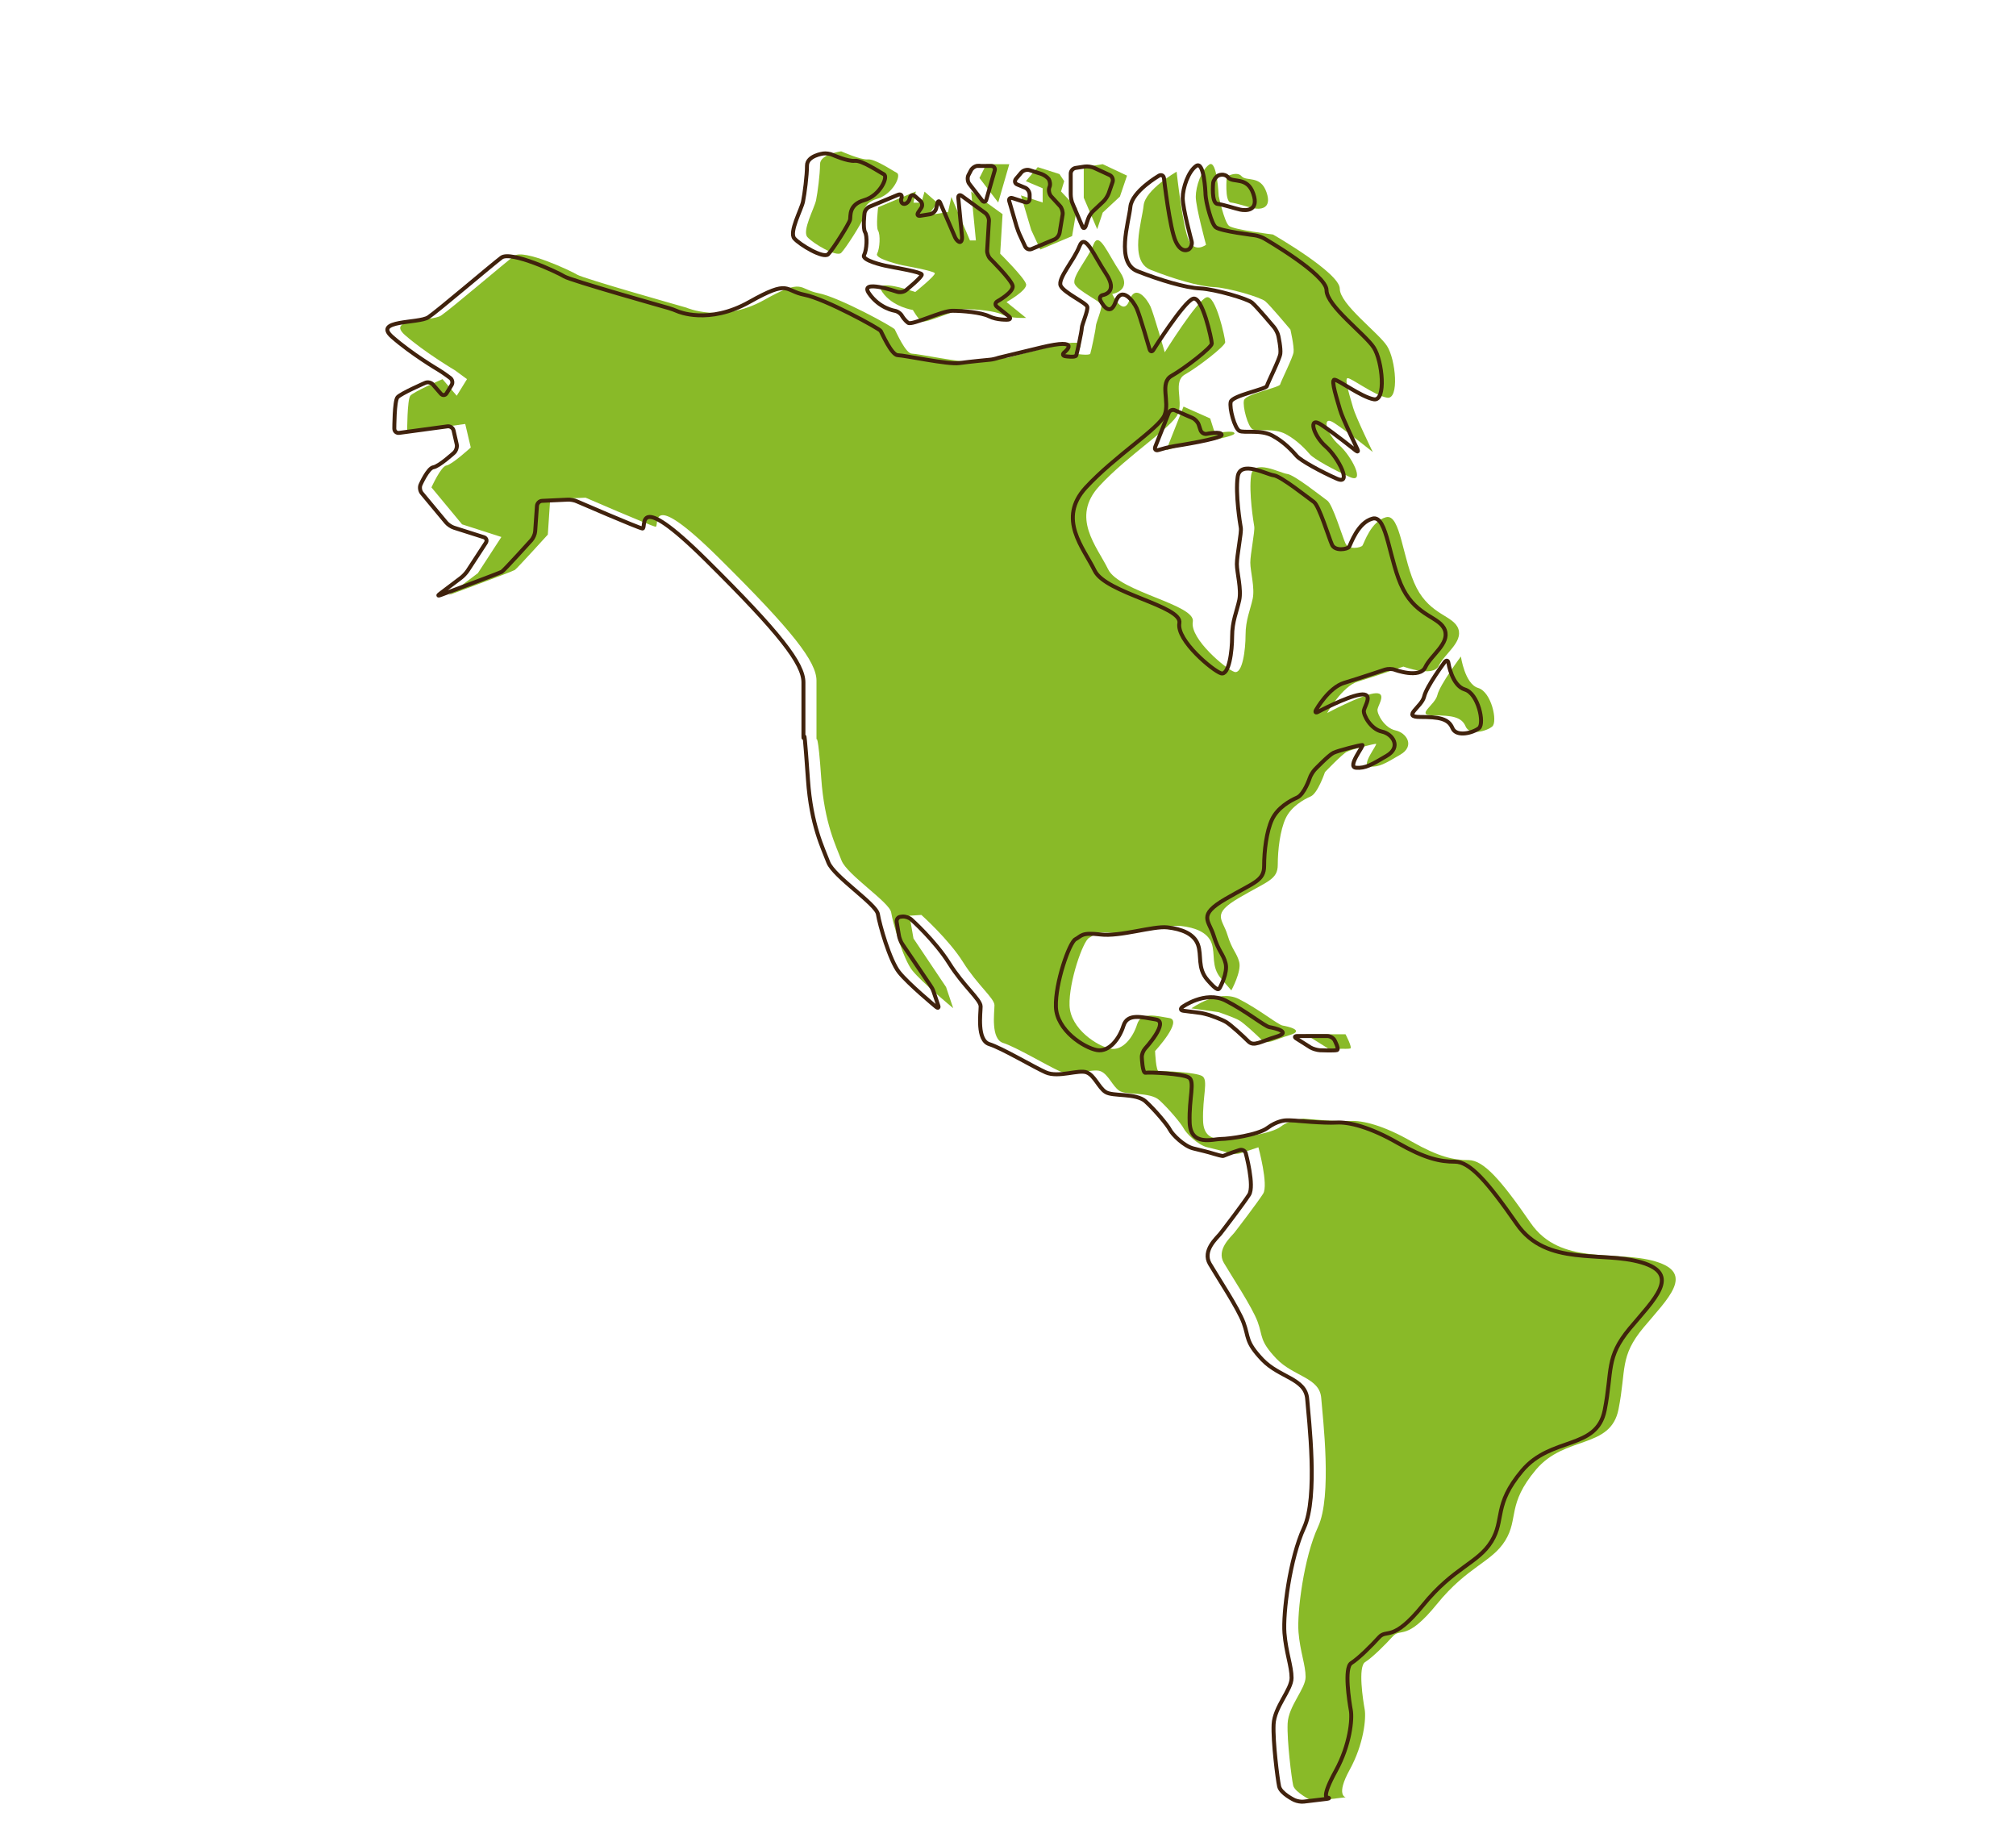 <?xml version="1.0" encoding="utf-8"?>
<!-- Generator: Adobe Illustrator 26.5.1, SVG Export Plug-In . SVG Version: 6.00 Build 0)  -->
<svg version="1.1" xmlns="http://www.w3.org/2000/svg" xmlns:xlink="http://www.w3.org/1999/xlink" x="0px" y="0px"
	 viewBox="0 0 1020.5 934.4" style="enable-background:new 0 0 1020.5 934.4;" xml:space="preserve">
<style type="text/css">
	.st0{fill:#89BA28;}
	.st1{fill:none;stroke:#40220D;stroke-width:2;stroke-miterlimit:10;}
</style>
<g id="レイヤー_1">
</g>
<g id="layer">
	<g>
		<path class="st0" d="M347.4,155.7c0,0-52.1-14.7-55.3-16.7s-27-13.1-31.8-9.5c-4.8,3.6-32.2,27-37,30.2s-28.2,1.2-18.3,9.9
			c9.9,8.7,25.4,17.9,25.4,17.9l6,4.4l-5.2,8.4l-7.2-8.4c0,0-14.7,6.4-16.3,8.4s-1.6,18.3-1.6,18.3l29.4-4l2.8,11.9
			c0,0-9.5,8.7-12.3,9.1s-7.6,11.1-7.6,11.1l15.5,18.7l19.9,6.4l-11.9,18.3l-14.7,11.1c0,0,32.2-11.9,33.4-12.7
			c1.2-0.8,16.7-17.9,16.7-17.9l1.2-17.9l17.9-0.8c0,0,33,14.3,35.4,14.7c2.4,0.4-5.2-21.1,32.2,15.9s49.3,52.5,49.3,62
			c0,9.5,0,29.8,0,29.8s0.8-3.6,2.4,19.5c1.6,23.1,7.6,34.6,10.3,41.8c2.8,7.2,24.3,21.1,25.1,26.2c0.8,5.2,6,23.5,10.7,29.4
			c4.8,6,20.7,19.1,20.7,19.1s-2.8-8.4-3.2-9.5c-0.4-1.2-0.4-1.2-0.4-1.2L462.4,475l-2-11.5l6-0.4c0,0,13.9,12.4,21.1,23.9
			c7.2,11.5,15.9,18.3,15.9,21.8c0,3.6-2,17.1,4.4,19.1c6.4,2,22.3,11.5,28.6,14.3c6.4,2.8,16.7-1.6,20.7,0c4,1.6,6,7.6,9.5,9.9
			c3.6,2.4,15.5,0.4,20.3,4.8c4.8,4.4,11.1,11.9,12.3,14.3c1.2,2.4,7.2,8.4,11.9,9.5c4.8,1.2,6.8,1.6,10.7,2.8c4,1.2,6.8,0,6.8,0
			l8.4-2.8c0,0,5.2,19.1,2.4,23.5c-2.8,4.4-13.1,17.9-14.7,19.9s-9.1,8.4-5.2,15.1c4,6.8,14.3,22.3,17.1,29.8
			c2.8,7.6,0.8,9.5,9.5,18.7c8.7,9.1,21.9,9.5,22.7,19.9c0.8,10.3,5.6,49.7-1.6,65.2c-7.2,15.5-10.7,43.3-9.9,53.3
			c0.8,9.9,3.6,16.7,3.6,22.7s-8.7,14.7-9.1,23.5c-0.4,8.7,2,27.8,2.8,31.4c0.8,3.6,9.9,8,9.9,8l16.7-2c0,0-5.2-0.8,2-13.9
			c7.2-13.1,8.4-26.2,7.6-30.6c-0.8-4.4-3.5-21.5,0.2-23.9c3.8-2.4,10.1-8.7,14.1-13.1c4-4.4,6.8,2.8,22.3-16.3
			c15.5-19.1,27.8-21.1,34.6-32.2s0.8-18.3,15.5-35.8s37.8-10.3,41.8-30.6c4-20.3,0.4-26.6,12.7-41.4c12.3-14.7,26.2-27.4,6-33.4
			c-20.3-6-48.1,2.4-63.2-19.5c-15.1-21.9-23.9-31.8-31.4-31.8c-7.6,0-15.1-1.6-29-9.5c-13.9-8-24.7-10.7-31-10.3
			c-6.4,0.4-23.5-1.2-23.5-1.2s-6.8,0.4-11.5,4s-19.5,5.6-23.5,5.6c-4,0-15.5,4-15.9-8.4c-0.4-12.3,2.8-20.7-0.4-22.7
			s-20.3-2.8-21.9-2.4c-1.6,0.4-2-10.3-2-10.3s14.3-15.5,7.2-16.7s-14.3-3.2-16.3,3.2s-7.2,13.5-13.5,12.3
			c-6.4-1.2-20.3-9.9-20.7-21.9c-0.4-11.9,6.8-32.6,9.9-34.2s2.8-3.6,12.7-2.4c9.9,1.2,26.6-4.4,33.8-3.6c7.2,0.8,13.5,3.2,15.5,8.7
			s-0.4,11.9,4.8,17.9s5.2,6,5.2,6s5.2-9.5,4-14.3c-1.2-4.8-3.6-6-6-13.9c-2.4-8-8.4-10.3,6-18.7c14.3-8.4,19.5-9.1,19.5-16.7
			c0-7.6,1.2-17.5,4-23.5c2.8-6,9.1-9.5,12.7-11.1s7.2-12.3,7.2-12.3s8.7-9.1,11.1-10.3c2.4-1.2,13.5-4,14.7-4
			c1.2,0-8,11.1-3.2,11.5c4.8,0.4,8-1.6,15.5-6c7.6-4.4,3.2-11.1-2.4-12.3c-5.6-1.2-9.5-8.4-9.1-10.7s5.2-9.1-2-8
			c-7.2,1.2-23.5,9.9-23.5,9.9s7.6-13.5,15.5-15.9s23.1-7.6,23.1-7.6s15.1,5.6,17.9-0.4c2.8-6,12.3-11.9,9.9-18.7
			c-2.4-6.8-13.9-6.8-21.1-20.7c-7.2-13.9-8-37.8-15.5-35.8c-7.6,2-11.1,13.1-11.9,14.3c-0.8,1.2-7.2,2.4-8.7-1.2
			c-1.6-3.6-6.4-19.5-9.1-21.5c-2.8-2-16.7-13.1-20.3-13.5s-17.1-8-18.3,0.8c-1.2,8.7,1.2,23.5,1.6,25.8c0.4,2.4-2,13.9-2,18.3
			s2.4,12.7,1.2,18.3c-1.2,5.6-3.6,10.7-3.6,18.3s-1.6,19.9-5.6,18.7c-4-1.2-22.7-16.7-21.1-25.4s-37.4-15.1-42.9-26.6
			c-5.6-11.5-19.1-26.2-4.4-42.1s37-29.8,39.8-36.6c2.8-6.8-2.8-16.3,3.6-19.9s20.3-14.3,20.3-16.3c0-2-4.8-24.3-9.5-22.7
			c-4.8,1.6-21.1,27.8-21.1,27.8s-5.6-19.5-7.2-23.1s-7.6-11.9-10.7-3.2c-3.2,8.7-8.7-3.2-8.7-3.2s10.3-1.6,4-11.1
			c-6.4-9.5-10.7-21.1-13.5-13.9s-11.1,16.3-9.5,19.9s13.1,8.7,13.5,10.7c0.4,2-2.8,9.1-2.8,10.7s-2.4,12.7-2.8,13.9s-8,0-8,0
			s11.5-9.1-9.9-4c-21.5,5.2-23.5,6-23.5,6s-12.3,1.2-17.9,2s-27.8-4-31-4s-8-11.1-8.7-12.3s-28.2-16.3-38.6-18.3
			c-10.3-2-7.2-8-27.8,3.6C365.3,163.7,347.4,155.7,347.4,155.7z"/>
		<path class="st0" d="M739.5,332.3c0,0-10.7,14.3-11.9,19.5c-1.2,5.2-11.5,10.3-2,10.3s14.3,0.8,16.3,5.6s10.7,2.4,13.5,0
			s-0.4-17.5-7.2-19.5C741.5,346.2,739.5,332.3,739.5,332.3z"/>
		<path class="st0" d="M603.1,510.4c0,0,13.5-9.9,23.9-4.8c10.3,5.2,19.9,13.1,22.3,13.5c2.4,0.4,11.5,2.4,3.6,4.8
			c-8,2.4-11.5,5.2-14.3,2.4c-2.8-2.8-8.7-8.2-11.1-9.7c-2.4-1.5-10.7-4.3-10.7-4.3L603.1,510.4z"/>
		<path class="st0" d="M660.8,523.5h20.3c0,0,3.6,6.8,2.4,7.2c-1.2,0.4-11.2,0-11.2,0L660.8,523.5z"/>
		<path class="st0" d="M595.6,86.9c0,0-15.9,9.1-16.7,17.1c-0.8,8-7.6,28.2,3.6,32.6s24.3,8.4,31.8,8.7s23.9,5.2,26.2,7.2
			c2.4,2,12.7,14.3,12.7,14.3s2,8.7,1.6,11.5s-6.4,14.7-6.8,16.3s-17.5,4.8-18.3,8c-0.8,3.2,2,13.5,4.4,14.7
			c2.4,1.2,10.7-0.8,16.7,2.4c6,3.2,10.3,8,12.3,10.3s12.3,8,20.3,11.5s0.8-10.7-5.6-16.3c-6.4-5.6-9.1-15.5-2.4-11.1
			s19.5,14.7,19.5,14.7s-8.7-17.9-9.9-22.3c-1.2-4.4-4.8-15.1-2.8-15.1s13.5,8.7,19.9,9.9s4.4-19.5,0-26.2
			c-4.4-6.8-23.9-21.1-23.9-29c0-8-33.8-27.4-33.8-27.4s-19.9-2.4-22.3-4.4c-2.4-2-5.2-15.1-5.2-15.1s-0.8-18.7-4.8-15.9
			c-4,2.8-6.8,11.1-6.8,16.3c0,5.2,5.2,24.3,5.2,24.3s-5.6,4.3-8.7-2.2S595.6,86.9,595.6,86.9z"/>
		<path class="st0" d="M425.8,76.6c0,0-10.7,1.4-10.7,6.5s-1.2,14.2-2,18.2s-7.2,15.5-4.4,18.7c2.8,3.2,14.7,10.3,17.1,8
			c2.4-2.4,10.7-15.5,11.1-17.5c0.4-2-0.8-7.6,7.2-9.9c8-2.4,12.3-11.9,9.9-13.1s-11.1-7.2-14.7-6.8C435.7,81,425.8,76.6,425.8,76.6
			z"/>
		<path class="st0" d="M463.6,96.9l-19.1,8c0,0-1.2,9.9,0,11.9c1.2,2,0.9,8.9-0.5,11.6c-1.5,2.7,12.9,5.9,12.9,5.9s15.9,2.8,16.3,4
			c0.4,1.2-9.9,9.5-9.9,9.5s-21.9-7.6-16.7,0c5.2,7.6,15.5,9.1,15.5,9.1s2.4,4.3,4.4,5.7s17.1-6.1,22.3-6.1c5.2,0,14.7,0.8,18.7,2.8
			s11.9,1.6,11.9,1.6l-9.9-8c0,0,10.7-6,9.9-9.1c-0.8-3.2-13.1-15.4-13.1-15.4l1.2-20l-15.9-11.5l2.4,24.8H491l-9.4-22l-1.7,7.6
			l-9.9,1.6l4.4-6.3l-6.4-5.6l-1.6,5.6h-4L463.6,96.9z"/>
		<polygon class="st0" points="536.3,88.1 525.3,84.6 519.3,91.7 527.8,95.3 527.8,102.5 516.8,98.9 522,116.4 526.6,126.3 
			542.7,119.5 545.1,105.4 537.1,96.9 538.7,91.7 		"/>
		<polygon class="st0" points="558.2,83.1 548.6,84.6 548.6,100.1 555.4,116 558.2,107.6 566.9,99.5 570.5,88.9 		"/>
		<polygon class="st0" points="499.3,83.1 495.8,90.1 505.3,102.5 510.9,83.1 		"/>
		<path class="st0" d="M621,89.3c0,0-1.2,12.8,2,13.2c3.2,0.4,8.7,2.3,11.5,2.9c2.8,0.6,9.7,0.8,6.6-8.1c-3-8.8-10.2-5.3-12.6-8.1
			C626.2,86.5,621,89.3,621,89.3z"/>
		<path class="st0" d="M599.1,205.8l13.5,6l2.4,7.6c0,0,9.9-2,9.9,0s-25.8,6-25.8,6l-8.7,2.4L599.1,205.8z"/>
	</g>
	<g>
		<g>
			<g>
				<path class="st1" d="M343.1,157.6c-1.3-0.6-3.4-1.3-4.7-1.7c0,0-49.7-14-52.8-16s-27-13.1-31.8-9.5c-4.8,3.6-32.2,27-37,30.2
					c-4.8,3.2-28.2,1.2-18.3,9.9c9.9,8.7,23.3,16.6,23.3,16.6c1.2,0.7,3.1,2,4.2,2.8l1.9,1.4c1.1,0.8,1.4,2.5,0.7,3.6l-2.5,4.1
					c-0.7,1.2-2.1,1.3-3,0.2l-3.9-4.5c-0.9-1.1-2.7-1.5-4-0.9c0,0-12.4,5.4-14,7.3s-1.6,15.8-1.6,15.8c0,1.4,1.1,2.4,2.5,2.2
					l24.4-3.3c1.4-0.2,2.8,0.8,3.1,2.1l1.6,7c0.3,1.4-0.3,3.2-1.3,4.2c0,0-7.7,7-10.5,7.4c-2.8,0.4-6.5,8.8-6.5,8.8
					c-0.6,1.3-0.3,3.2,0.6,4.3l12.3,14.8c0.9,1.1,2.7,2.3,4,2.7l15.1,4.8c1.3,0.4,1.8,1.7,1,2.9l-9.2,14.1c-0.8,1.2-2.3,2.8-3.4,3.6
					l-10.7,8.1c-1.1,0.8-0.9,1.1,0.4,0.6c0,0,29.8-11.1,31-11.8s15-16,15-16c0.9-1,1.8-3,1.9-4.4l0.9-12.9c0.1-1.4,1.3-2.6,2.7-2.6
					l12.8-0.6c1.4-0.1,3.6,0.3,4.8,0.9c0,0,30.7,13.3,33.1,13.7c2.4,0.4-5.2-21.1,32.2,15.9s49.3,52.5,49.3,62s0,27.3,0,27.3
					c0,1.4,0.2,1.4,0.5,0.1c0,0,0.2-1.1,1.8,21.9c1.6,23.1,7.6,34.6,10.3,41.8c2.8,7.2,24.3,21.1,25.1,26.2
					c0.8,5.2,6,23.5,10.7,29.4c4.8,6,18.7,17.5,18.7,17.5c1.1,0.9,1.6,0.5,1.1-0.8c0,0-2-6-2.4-7.1c-0.4-1.2-1-2.1-1.8-3.3
					l-13.9-20.5c-0.8-1.1-1.6-3.2-1.8-4.6l-1.1-6.6c-0.2-1.4,0.7-2.6,2.1-2.7l0.9-0.1c1.4-0.1,3.4,0.6,4.4,1.5
					c0,0,12,10.7,19.2,22.2c7.2,11.5,15.9,18.3,15.9,21.8s-2,17.1,4.4,19.1s22.3,11.5,28.6,14.3c6.4,2.8,16.7-1.6,20.7,0
					c4,1.6,6,7.6,9.5,9.9c3.6,2.4,15.5,0.4,20.3,4.8s11.1,11.9,12.3,14.3c1.2,2.4,7.2,8.4,11.9,9.5c4.8,1.2,6.8,1.6,10.7,2.8
					c4,1.2,4.4,1,4.4,1c1.3-0.5,3.4-1.4,4.7-1.8l3.6-1.2c1.3-0.4,2.7,0.3,3.1,1.6c0,0,4.5,16.6,1.7,21c-2.8,4.4-13.1,17.9-14.7,19.9
					c-1.6,2-9.1,8.4-5.2,15.1s14.3,22.3,17.1,29.8c2.8,7.6,0.8,9.5,9.5,18.7c8.7,9.1,21.9,9.5,22.7,19.9c0.8,10.3,5.6,49.7-1.6,65.2
					c-7.2,15.5-10.7,43.3-9.9,53.3c0.8,9.9,3.6,16.7,3.6,22.7c0,6-8.7,14.7-9.1,23.5c-0.4,8.7,2,27.8,2.8,31.4
					c0.8,3.6,7.7,6.9,7.7,6.9c1.3,0.6,3.4,1,4.8,0.8l11.7-1.4c1.4-0.2,1.4-0.5,0-0.7c0,0-2.7-0.4,4.5-13.5
					c7.2-13.1,8.4-26.2,7.6-30.6c-0.8-4.4-3.5-21.5,0.2-23.9c3.8-2.4,10.1-8.7,14.1-13.1c4-4.4,6.8,2.8,22.3-16.3
					c15.5-19.1,27.8-21.1,34.6-32.2c6.8-11.1,0.8-18.3,15.5-35.8c14.7-17.5,37.8-10.3,41.8-30.6c4-20.3,0.4-26.6,12.7-41.4
					c12.3-14.7,26.2-27.4,6-33.4c-20.3-6-48.1,2.4-63.2-19.5C752.8,597.9,744,588,736.5,588c-7.6,0-15.1-1.6-29-9.5
					c-13.9-8-24.7-10.7-31-10.3s-20.9-1-20.9-1c-1.4-0.1-3.6-0.2-5-0.1c0,0-4.2,0.2-9,3.8s-19.5,5.6-23.5,5.6c-4,0-15.5,4-15.9-8.4
					c-0.4-12.3,2.8-20.7-0.4-22.7s-20.3-2.8-21.9-2.4c-1.6,0.4-1.9-7.8-1.9-7.8c-0.1-1.4,0.7-3.4,1.6-4.4c0,0,12.6-13.7,5.4-14.8
					c-7.2-1.2-14.3-3.2-16.3,3.2s-7.2,13.5-13.5,12.3c-6.4-1.2-20.3-9.9-20.7-21.9c-0.4-11.9,6.8-32.6,9.9-34.2s2.8-3.6,12.7-2.4
					c9.9,1.2,26.6-4.4,33.8-3.6c7.2,0.8,13.5,3.2,15.5,8.7s-0.4,11.9,4.8,17.9c5.2,6,5.7,5,6.4,3.7c0,0,4-7.3,2.8-12.1
					c-1.2-4.8-3.6-6-6-13.9s-8.4-10.3,6-18.7s19.5-9.1,19.5-16.7c0-7.6,1.2-17.5,4-23.5c2.8-6,9.1-9.5,12.7-11.1s6.4-9.9,6.4-9.9
					c0.4-1.3,1.6-3.2,2.5-4.2c0,0,7-7.3,9.4-8.5c2.4-1.2,13.5-4,14.7-4c1.2,0-8,11.1-3.2,11.5c4.8,0.4,8-1.6,15.5-6
					c7.6-4.4,3.2-11.1-2.4-12.3c-5.6-1.2-9.5-8.4-9.1-10.7s5.2-9.1-2-8c-7.2,1.2-21.2,8.7-21.2,8.7c-1.2,0.7-1.7,0.2-1-1
					c0,0,6.3-11.3,14.3-13.7s20.7-6.7,20.7-6.7c1.3-0.4,3.5-0.4,4.8,0.1c0,0,12.7,4.7,15.5-1.3c2.8-6,12.3-11.9,9.9-18.7
					c-2.4-6.8-13.9-6.8-21.1-20.7c-7.2-13.9-8-37.8-15.5-35.8c-7.6,2-11.1,13.1-11.9,14.3c-0.8,1.2-7.2,2.4-8.7-1.2
					c-1.6-3.6-6.4-19.5-9.1-21.5c-2.8-2-16.7-13.1-20.3-13.5c-3.6-0.4-17.1-8-18.3,0.8c-1.2,8.7,1.2,23.5,1.6,25.8
					c0.4,2.4-2,13.9-2,18.3c0,4.4,2.4,12.7,1.2,18.3s-3.6,10.7-3.6,18.3c0,7.6-1.6,19.9-5.6,18.7c-4-1.2-22.7-16.7-21.1-25.4
					s-37.4-15.1-42.9-26.6c-5.6-11.5-19.1-26.2-4.4-42.1s37-29.8,39.8-36.6c2.8-6.8-2.8-16.3,3.6-19.9s20.3-14.3,20.3-16.3
					c0-2-4.8-24.3-9.5-22.7S583.9,177,583.9,177c-0.7,1.2-1.6,1.1-2-0.3c0,0-4.9-17.1-6.5-20.6s-7.6-11.9-10.7-3.2
					c-3.2,8.7-7.7-0.9-7.7-0.9c-0.6-1.3,0.1-2.5,1.4-2.7c0,0,7.8-1.2,1.5-10.7s-10.7-21.1-13.5-13.9s-11.1,16.3-9.5,19.9
					s13.1,8.7,13.5,10.7c0.4,2-2.8,9.1-2.8,10.7s-2.4,12.7-2.8,13.9s-5.5,0.4-5.5,0.4c-1.4-0.2-1.6-1.1-0.5-2c0,0,9.6-7.6-11.9-2.4
					c-21.5,5.2-21.5,5.2-21.5,5.2c-1.1,0.4-3.1,0.9-4.5,1c0,0-9.8,0.9-15.4,1.7s-27.8-4-31-4s-8-11.1-8.7-12.3s-28.2-16.3-38.6-18.3
					c-10.3-2-7.2-8-27.8,3.6C358.7,164.5,343.1,157.6,343.1,157.6z"/>
			</g>
			<g>
				<path class="st1" d="M733.2,335.6c-0.2-1.4-1-1.6-1.9-0.5c0,0-9.2,12.3-10.4,17.5s-11.5,10.3-2,10.3s14.3,0.8,16.3,5.6
					s10.7,2.4,13.5,0s-0.4-17.5-7.2-19.5C734.9,347,733.2,335.6,733.2,335.6z"/>
			</g>
			<g>
				<path class="st1" d="M599,511.6c-1.4-0.2-1.6-1-0.5-1.9c0,0,11.5-8.4,21.8-3.3c10.3,5.2,19.9,13.1,22.3,13.5
					c2.4,0.4,11.5,2.4,3.6,4.8c-8,2.4-11.5,5.2-14.3,2.4s-8.7-8.2-11.1-9.7c-2.4-1.5-8.3-3.5-8.3-3.5c-1.3-0.4-3.5-1-4.9-1.2
					L599,511.6z"/>
			</g>
			<g>
				<path class="st1" d="M656.3,525.7c-1.2-0.7-1-1.3,0.4-1.3h15.2c1.4,0,3.1,1,3.7,2.2c0,0,2.4,4.5,1.2,4.9
					c-1.2,0.4-8.7,0.1-8.7,0.1c-1.4-0.1-3.5-0.7-4.7-1.4L656.3,525.7z"/>
			</g>
			<g>
				<path class="st1" d="M589.2,90.2c-0.2-1.4-1.3-1.9-2.5-1.3c0,0-13.7,7.9-14.5,15.8c-0.8,8-7.6,28.2,3.6,32.6s24.3,8.4,31.8,8.7
					c7.6,0.4,23.9,5.2,26.2,7.2c2.4,2,11.1,12.4,11.1,12.4c0.9,1.1,1.9,3,2.2,4.4c0,0,1.4,6.3,1,9.1s-6.4,14.7-6.8,16.3
					c-0.4,1.6-17.5,4.8-18.3,8c-0.8,3.2,2,13.5,4.4,14.7c2.4,1.2,10.7-0.8,16.7,2.4c6,3.2,10.3,8,12.3,10.3s12.3,8,20.3,11.5
					c8,3.6,0.8-10.7-5.6-16.3s-9.1-15.5-2.4-11.1s17.5,13.1,17.5,13.1c1.1,0.9,1.5,0.6,0.9-0.7c0,0-7.6-15.6-8.8-20
					c-1.2-4.4-4.8-15.1-2.8-15.1s13.5,8.7,19.9,9.9s4.4-19.5,0-26.2c-4.4-6.8-23.9-21.1-23.9-29c0-8-31.6-26.2-31.6-26.2
					c-1.2-0.7-3.3-1.4-4.7-1.6c0,0-17.4-2.1-19.8-4.1c-2.4-2-4.6-12.6-4.6-12.6c-0.3-1.4-0.6-3.6-0.6-5c0,0-0.7-16.2-4.7-13.4
					c-4,2.8-6.8,11.1-6.8,16.3s4.5,21.8,4.5,21.8c0.4,1.3-0.2,3.1-1.3,4c0,0-3.6,2.7-6.7-3.8S589.2,90.2,589.2,90.2z"/>
			</g>
			<g>
				<path class="st1" d="M421.5,78.4c-1.3-0.6-3.4-0.9-4.8-0.7c0,0-8.2,1.1-8.2,6.1c0,5.1-1.2,14.2-2,18.2s-7.2,15.5-4.4,18.7
					c2.8,3.2,14.7,10.3,17.1,8c2.4-2.4,10.7-15.5,11.1-17.5c0.4-2-0.8-7.6,7.2-9.9s12.3-11.9,9.9-13.1c-2.4-1.2-11.1-7.2-14.7-6.8
					C429.1,81.8,421.5,78.4,421.5,78.4z"/>
			</g>
			<g>
				<path class="st1" d="M456.4,100.1c0.3-1.4-0.5-2-1.8-1.5l-14.4,6c-1.3,0.5-2.5,2.1-2.6,3.5c0,0-0.9,7.4,0.3,9.4
					c1.2,2,0.9,8.9-0.5,11.6c-1.5,2.7,10.4,5.3,10.4,5.3c1.4,0.3,3.6,0.7,5,1c0,0,13.4,2.3,13.8,3.5c0.4,1.2-8,8-8,8
					c-1.1,0.9-3,1.2-4.4,0.8c0,0-19.5-6.7-14.3,0.8c5.2,7.6,13,8.8,13,8.8c1.4,0.2,3.1,1.4,3.7,2.6c0,0,1.2,2.1,3.1,3.5
					c2,1.4,17.1-6.1,22.3-6.1c5.2,0,14.7,0.8,18.7,2.8s9.4,1.7,9.4,1.7c1.4-0.1,1.6-0.8,0.6-1.7l-6-4.8c-1.1-0.9-1-2.1,0.2-2.8
					c0,0,8.5-4.7,7.7-7.9c-0.8-3.2-11.3-13.6-11.3-13.6c-1-1-1.7-2.9-1.6-4.3l0.9-14.9c0.1-1.4-0.8-3.2-1.9-4l-11.8-8.6
					c-1.1-0.8-1.9-0.4-1.8,1l1.9,19.8c0.1,1.4-0.4,2.5-1.1,2.5s-1.8-1-2.4-2.3l-7.5-17.4c-0.5-1.3-1.2-1.2-1.5,0.1l-0.6,2.6
					c-0.3,1.4-1.7,2.6-3,2.9l-5,0.8c-1.4,0.2-1.8-0.5-1.1-1.7l1.5-2.2c0.8-1.1,0.6-2.8-0.5-3.7l-2.6-2.3c-1-0.9-2.2-0.6-2.6,0.8
					l-0.2,0.7c-0.4,1.3-1.6,2.4-2.7,2.4s-1.8-1.1-1.5-2.5L456.4,100.1z"/>
			</g>
			<g>
				<path class="st1" d="M530.9,90.7c-0.7-1-2.3-2.1-3.6-2.6l-6.2-2c-1.3-0.4-3.1,0.1-4,1.1l-2.8,3.3c-0.9,1.1-0.6,2.4,0.7,2.9
					l3.9,1.6c1.3,0.5,2.3,2.1,2.3,3.5v2.1c0,1.4-1.1,2.2-2.4,1.7l-6.2-2c-1.3-0.4-2.1,0.3-1.7,1.6l3.7,12.7c0.4,1.3,1.2,3.5,1.8,4.7
					l2.5,5.4c0.6,1.3,2.1,1.9,3.4,1.3l11.4-4.8c1.3-0.5,2.5-2.1,2.7-3.5l1.5-9.1c0.2-1.4-0.4-3.3-1.3-4.3l-4.5-4.9
					c-0.9-1-1.4-2.9-1-4.3l0.1-0.3C531.8,93.6,531.5,91.7,530.9,90.7z"/>
			</g>
			<g>
				<path class="st1" d="M553.9,85c-1.3-0.6-3.4-0.9-4.8-0.7l-4.6,0.7c-1.4,0.2-2.5,1.5-2.5,2.9v10.5c0,1.4,0.4,3.6,1,4.8l4.8,11.3
					c0.5,1.3,1.3,1.2,1.8-0.1l1.2-3.6c0.4-1.3,1.6-3.2,2.7-4.1l5-4.7c1-0.9,2.2-2.8,2.7-4.1l2-5.8c0.4-1.3-0.2-2.9-1.5-3.5L553.9,85
					z"/>
			</g>
			<g>
				<path class="st1" d="M495.2,83.9c-1.4,0-3,1-3.7,2.3l-1.3,2.5c-0.6,1.2-0.4,3.2,0.4,4.3l6.5,8.4c0.8,1.1,1.9,0.9,2.2-0.4
					l4.2-14.6c0.4-1.3-0.4-2.4-1.8-2.4H495.2z"/>
			</g>
			<g>
				<path class="st1" d="M616.6,88.9c-1.2,0.7-2.3,2.3-2.5,3.7c0,0-1,10.3,2.2,10.6c3.2,0.4,8.7,2.3,11.5,2.9
					c2.8,0.6,9.7,0.8,6.6-8.1c-3-8.8-10.2-5.3-12.6-8.1C619.6,87.3,616.6,88.9,616.6,88.9z"/>
			</g>
			<g>
				<path class="st1" d="M591.6,209c0.5-1.3,2-1.9,3.2-1.3l8.9,3.9c1.3,0.6,2.7,2.1,3.1,3.4l0.9,2.7c0.4,1.3,1.9,2.2,3.2,1.9
					c0,0,7.5-1.5,7.5,0.5c0,2-23.3,5.6-23.3,5.6c-1.4,0.2-3.6,0.7-4.9,1l-3.9,1.1c-1.3,0.4-2-0.4-1.5-1.7L591.6,209z"/>
			</g>
		</g>
	</g>
</g>
</svg>

